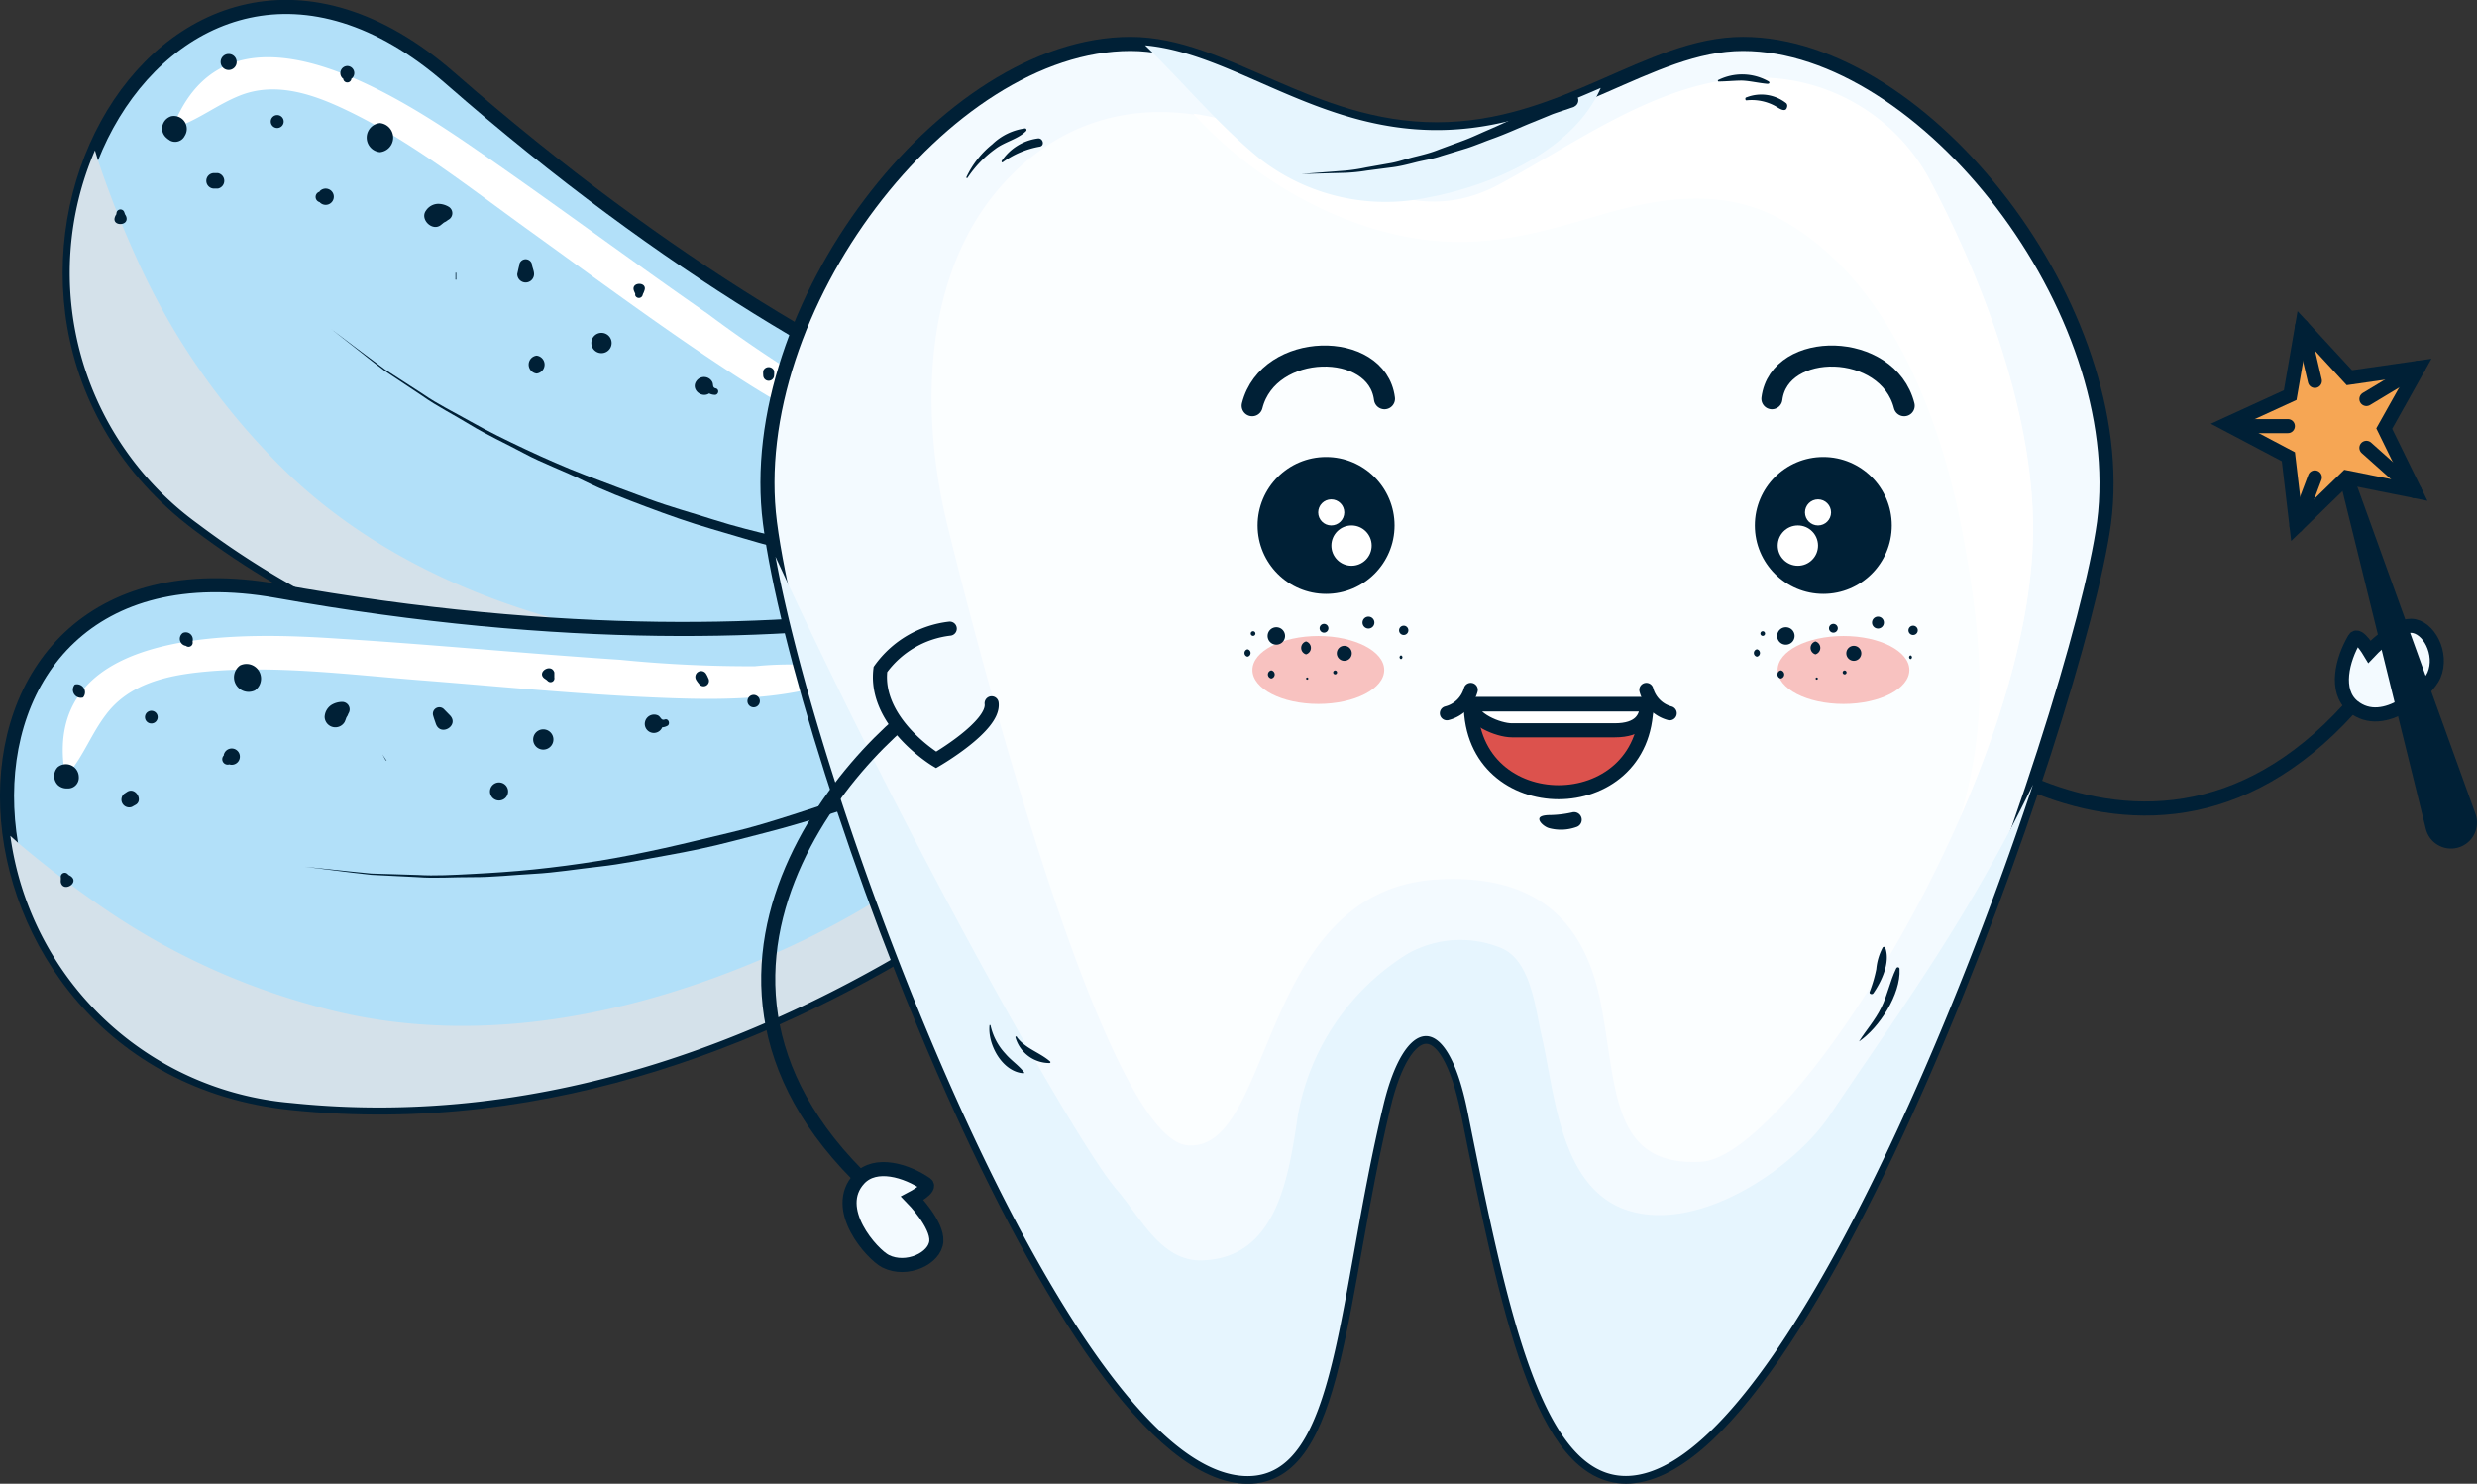 <svg xmlns="http://www.w3.org/2000/svg" viewBox="0 0 191.74 114.87"><rect x="0" y="0" width="191.74" height="114.87" fill="#333333" stroke="none"/><defs><style>.cls-1{isolation:isolate;}.cls-2{fill:#b2e0f9;}.cls-10,.cls-11,.cls-12,.cls-14,.cls-15,.cls-16,.cls-2,.cls-6,.cls-7{stroke:#002036;}.cls-11,.cls-12,.cls-14,.cls-15,.cls-16,.cls-2,.cls-7{stroke-miterlimit:10;}.cls-11,.cls-12,.cls-14,.cls-15,.cls-16,.cls-2,.cls-6,.cls-7{stroke-width:1.09px;}.cls-12,.cls-3,.cls-8{fill:#fff;}.cls-4{fill:#d4e1ea;}.cls-4,.cls-9{mix-blend-mode:multiply;}.cls-5{fill:#002036;}.cls-10,.cls-14,.cls-6{fill:none;}.cls-10,.cls-11,.cls-12,.cls-14,.cls-15,.cls-6{stroke-linecap:round;}.cls-10,.cls-6{stroke-linejoin:round;}.cls-15,.cls-7{fill:#f3faff;}.cls-8{opacity:0.7;}.cls-9{fill:#e6f5fe;}.cls-10{stroke-width:1.63px;}.cls-11{fill:#dc524d;}.cls-13{fill:#f8c2c0;}.cls-16{fill:#f6a654;}</style></defs><title>Ресурс 4</title><g class="cls-1"><g id="Слой_2" data-name="Слой 2"><g id="Capa_1" data-name="Capa 1"><path class="cls-2" d="M92.43,51.11s-44.61,14-77.1-10.53c-22.51-17-2.76-54,19.52-34.52,34.3,30,59.5,32.54,59.5,32.54Z"/><path class="cls-3" d="M69.4,33.94a26.94,26.94,0,0,0-5.89-3.8,100.88,100.88,0,0,1-8.69-5.82c-5.92-4.11-11.7-8.41-17.63-12.51C31.46,7.85,18-1.32,13.48,9.6c-.05.13.1.27.23.23,1.73-.61,3.11-1.73,4.83-2.42,2.81-1.13,5.74-.1,8.3,1.13,5,2.39,9.53,6,14,9.22S50,24.45,54.68,27.6c4.23,2.83,9.24,6.12,14.37,6.94C69.38,34.6,69.69,34.21,69.4,33.94Z"/><path class="cls-4" d="M82,46.25c-9.55,4.24-19,5-29.28,3.65-12-1.62-23.9-6-32.27-15.11A53.67,53.67,0,0,1,11,20.92a79.94,79.94,0,0,1-3.41-8.5c-.08-.26-.16-.52-.24-.78a24,24,0,0,0,8,28.94c32.49,24.48,77.1,10.53,77.1,10.53L94.35,38.6s-.59-.06-1.7-.27A29.07,29.07,0,0,1,82,46.25Z"/><path class="cls-5" d="M77.47,45.63s-.89-.07-2.42-.28-3.71-.54-6.31-1-5.61-1.17-8.8-2c-1.6-.42-3.23-.93-4.89-1.41s-3.33-1.07-5-1.7S46.77,38,45.19,37.22,42,35.87,40.57,35.1s-2.91-1.44-4.2-2.23-2.57-1.43-3.65-2.2l-3-2c-.86-.64-1.58-1.23-2.19-1.71l-1.9-1.49,1.93,1.46c.62.46,1.35,1,2.22,1.66l3,1.94c1.08.75,2.37,1.38,3.68,2.12s2.74,1.44,4.23,2.14,3,1.37,4.64,2,3.25,1.23,4.9,1.84,3.34,1.07,5,1.6,3.29.93,4.89,1.31c3.19.78,6.19,1.4,8.78,1.84s4.75.74,6.27.91,2.38.23,2.38.23Z"/><path class="cls-5" d="M35.32,21.65a.67.67,0,0,0,0-.12h0l0-.42a0,0,0,0,0-.06,0q0,.21,0,.42h0a.67.67,0,0,0,0,.12,0,0,0,0,0,.05,0S35.32,21.69,35.32,21.65Z"/><path class="cls-5" d="M34.72,16a1.61,1.61,0,0,0-.83-.22,1.16,1.16,0,0,0-.92.53c-.48.66.47,1.61,1.13,1.13l.26-.21.17-.09.15-.11q.21-.28,0,0A.58.58,0,0,0,34.72,16Z"/><path class="cls-5" d="M41.34,21.22c0-.22-.1-.44-.15-.65a.5.5,0,0,0-1,0c-.06.22-.1.43-.15.65A.65.65,0,1,0,41.34,21.22Z"/><path class="cls-5" d="M46.56,25.77a.78.78,0,0,0,0,1.57A.78.78,0,0,0,46.56,25.77Z"/><path class="cls-5" d="M49.07,22.5s.08.2.1.22l0,.14a.3.3,0,0,0,.57,0l.06-.19c-.06.19.07-.12.08-.17C50.15,21.8,48.83,21.8,49.07,22.5Z"/><path class="cls-5" d="M41.54,27.53a.7.7,0,0,0,0,1.39A.7.7,0,0,0,41.54,27.53Z"/><path class="cls-5" d="M24.74,14.84h0a.42.42,0,0,0,0,.81h0a.63.63,0,1,0,0-.84Z"/><path class="cls-5" d="M26.9,5.11a.55.55,0,0,0-.32,1l0,.05a.32.32,0,0,0,.61,0l0-.05A.55.55,0,0,0,26.9,5.11Z"/><path class="cls-5" d="M21.46,8.91a.49.49,0,0,0,0,1A.49.49,0,0,0,21.46,8.91Z"/><path class="cls-5" d="M17.7,4.18a.62.62,0,0,0,0,1.24A.62.62,0,0,0,17.7,4.18Z"/><path class="cls-5" d="M29.41,9.53a1.13,1.13,0,0,0,0,2.25A1.13,1.13,0,0,0,29.41,9.53Z"/><path class="cls-5" d="M55.41,30.07c-.3-.07-.15-.3-.29-.53A.72.72,0,0,0,54,29.39c-.64.64.24,1.49.9,1.07a1,1,0,0,0,.45.11C55.63,30.56,55.7,30.14,55.41,30.07Z"/><path class="cls-5" d="M59.08,28.71a2,2,0,0,0,0,.35.42.42,0,0,0,.84,0,2.1,2.1,0,0,0,0-.35A.45.45,0,0,0,59.08,28.71Z"/><path class="cls-5" d="M62,31.93a.48.48,0,0,0,0,1A.48.48,0,0,0,62,31.93Z"/><path class="cls-5" d="M68.86,34c-.18,0-.37-.16-.11.06a.6.6,0,1,0,0,.84c-.26.22-.06.09.11.06A.5.5,0,0,0,68.86,34Z"/><path class="cls-5" d="M9.78,16.79a.69.69,0,0,0-.1-.19l-.06-.17a.31.31,0,0,0-.59,0L9,16.6a.66.66,0,0,0-.1.19C8.62,17.53,10,17.53,9.78,16.79Z"/><path class="cls-5" d="M16.86,13.4h-.29a.6.6,0,0,0,0,1.2h.29A.61.61,0,0,0,16.86,13.4Z"/><path class="cls-5" d="M13.26,9a1,1,0,0,0-.68,1.2,1,1,0,0,0,.45.58c-.27-.14,0,0,.13.1a.83.83,0,0,0,1.14-.36A1,1,0,0,0,13.26,9Z"/><path class="cls-2" d="M94,54.62s-31,35-71.47,30.77c-28-2.92-30.22-44.82-1.09-39.64,44.84,8,67.76-2.83,67.76-2.83Z"/><path class="cls-3" d="M65.44,51.79a26.91,26.91,0,0,0-7-.21A101.15,101.15,0,0,1,48,51.08c-7.19-.47-14.36-1.17-21.56-1.62C19.48,49,3.18,48.13,5,59.81a.19.19,0,0,0,.31.08c1.17-1.41,1.77-3.09,2.89-4.56C10,52.91,13,52.27,15.87,52c5.49-.51,11.27.24,16.75.67,5.64.44,11.28,1,16.94,1.28,5.09.24,11.08.48,15.89-1.47A.37.37,0,0,0,65.44,51.79Z"/><path class="cls-4" d="M82.6,55.83c-6,8.56-13.66,14.11-23.2,18.24C48.29,78.87,35.83,81.25,24,77.77a53.68,53.68,0,0,1-15.29-7,80,80,0,0,1-7.31-5.52l-.6-.54A24,24,0,0,0,22.55,85.39C63,89.6,94,54.62,94,54.62L89.21,42.91s-.54.25-1.6.65A29.07,29.07,0,0,1,82.6,55.83Z"/><path class="cls-5" d="M78.38,57.65s-.8.39-2.22,1S72.7,60.11,70.22,61s-5.41,1.89-8.58,2.81c-1.58.47-3.24.87-4.92,1.31s-3.4.8-5.14,1.11-3.46.67-5.18.86-3.41.47-5.06.56-3.23.27-4.75.26-2.94.11-4.26,0l-3.59-.18c-1.07-.11-2-.24-2.75-.33l-2.4-.3,2.4.25c.76.07,1.69.19,2.76.28l3.59.11c1.31.08,2.74,0,4.25-.08s3.09-.18,4.73-.35,3.32-.39,5-.66,3.42-.62,5.14-1,3.41-.81,5.09-1.2,3.3-.9,4.87-1.4c3.14-1,6-2,8.47-3s4.45-1.82,5.84-2.46,2.16-1,2.16-1Z"/><path class="cls-5" d="M29.9,58.86l-.06-.1h0l-.23-.35a0,0,0,0,0,0,0l.2.37h0l.06.1a0,0,0,0,0,.07,0A0,0,0,0,0,29.9,58.86Z"/><path class="cls-5" d="M26.48,54.34a1.63,1.63,0,0,0-.83.24,1.17,1.17,0,0,0-.52.93.83.83,0,0,0,1.55.38,2.8,2.8,0,0,0,.12-.31,1.09,1.09,0,0,1,.1-.17l.07-.17q0-.35,0,0A.58.58,0,0,0,26.48,54.34Z"/><path class="cls-5" d="M34.83,55.38l-.47-.48a.5.5,0,0,0-.83.5c.06.22.14.43.21.64C34.1,57.06,35.58,56.17,34.83,55.38Z"/><path class="cls-5" d="M41.65,56.58a.78.78,0,0,0,.81,1.34A.78.78,0,0,0,41.65,56.58Z"/><path class="cls-5" d="M42.11,52.5l.2.14.11.1a.3.3,0,0,0,.49-.29l0-.2c0,.19,0-.14,0-.19C42.68,51.33,41.55,52,42.11,52.5Z"/><path class="cls-5" d="M38.26,60.68A.7.7,0,0,0,39,61.87.7.7,0,0,0,38.26,60.68Z"/><path class="cls-5" d="M17.33,58.48l0,0a.42.42,0,0,0,.42.7h0a.63.63,0,1,0-.43-.72Z"/><path class="cls-5" d="M14.16,49a.55.55,0,0,0,.23,1l0,0a.32.32,0,0,0,.52-.31v-.05A.55.55,0,0,0,14.16,49Z"/><path class="cls-5" d="M11.46,55.1a.49.49,0,0,0,.51.84A.49.49,0,0,0,11.46,55.1Z"/><path class="cls-5" d="M5.79,53A.62.62,0,0,0,6.43,54,.62.62,0,0,0,5.79,53Z"/><path class="cls-5" d="M18.58,51.52a1.13,1.13,0,0,0,1.16,1.93A1.13,1.13,0,0,0,18.58,51.52Z"/><path class="cls-5" d="M51.46,55.7c-.29.1-.29-.18-.52-.31a.72.72,0,0,0-1,.46.7.7,0,0,0,1.32.46,1,1,0,0,0,.44-.14C51.89,56,51.74,55.61,51.46,55.7Z"/><path class="cls-5" d="M53.89,52.64a2,2,0,0,0,.21.29.42.42,0,0,0,.72-.44,1.92,1.92,0,0,0-.16-.32A.45.45,0,0,0,53.89,52.64Z"/><path class="cls-5" d="M58.09,53.87a.48.48,0,0,0,.5.82A.48.48,0,0,0,58.09,53.87Z"/><path class="cls-5" d="M65,52.14c-.17.06-.4.05-.07.11a.6.6,0,1,0,.44.72c-.11.32,0,.11.13,0A.5.5,0,0,0,65,52.14Z"/><path class="cls-5" d="M5.52,67.87a.66.66,0,0,0-.18-.11l-.13-.12a.31.31,0,0,0-.5.3l0,.17a.67.67,0,0,0,0,.21C4.91,69.11,6.13,68.37,5.52,67.87Z"/><path class="cls-5" d="M9.83,61.31l-.24.16a.6.6,0,0,0,.62,1l.25-.14C11.14,62,10.49,60.88,9.83,61.31Z"/><path class="cls-5" d="M4.47,59.39a1,1,0,0,0,0,1.38,1,1,0,0,0,.68.27c-.3,0,.06,0,.16,0a.83.83,0,0,0,.79-.9A1,1,0,0,0,4.47,59.39Z"/><path class="cls-6" d="M143.5,49.21C146,54.71,166.18,73.38,182.6,54"/><path class="cls-7" d="M182.13,54.68c2.45,2,5.81-1.3,6.28-2.4.72-1.67-.43-3.8-1.76-3.83s-3.23,2-3.23,2-.88-1.47-1.16-1C181.3,51.07,180.71,53.49,182.13,54.68Z"/><path class="cls-7" d="M134.92,3.4c-7.29,0-13.87,6.61-23.7,6.61S94.8,3.4,87.51,3.4C73.11,3.4,57.49,24,59.6,40.47c2.36,18.4,22.84,73.86,37,73.86,7,0,6.94-13.86,10.51-28.73,1.63-6.8,4.89-7.61,6.52.54,3.05,15.27,5.71,28.18,12.24,28.18,14.14,0,35-59.07,37-73.86C165,24,149,3.4,134.92,3.4Z"/><path class="cls-8" d="M91.93,88.67c6.73.54,5.39-19.75,19.3-20.58,8-.47,11.52,3.5,12.7,9.66,1.25,6.52.78,12.61,7.79,12.19s26.16-30.63,25.64-49.79c-.24-8.76-3.95-18.61-8.07-26.32a15,15,0,0,0-13.82-7.75c-7.06.26-13.36,5-19.35,8.21-8.06,4.38-14-2.94-21.26-4.91-6.94-1.88-13.35,0-17.94,5.71C71.39,22,71.3,32.27,73.31,40.55,74.77,46.58,85.21,88.13,91.93,88.67Z"/><path class="cls-3" d="M110.72,18.61c4.77.51,8.73-.66,13.28-2s9.27-2,13.53.2c8.71,4.55,12.83,15.8,14.47,24.9,1,5.47,1.69,11,.86,16.58a37.74,37.74,0,0,1-1.11,4.94c3.44-7.87,5.81-16.23,5.62-23.14-.24-8.76-3.95-18.61-8.07-26.32a15,15,0,0,0-13.82-7.75c-7.06.26-13.36,5-19.35,8.21-8.06,4.38-14-2.94-21.26-4.91a20.85,20.85,0,0,0-2.5-.52C97.06,14,104,17.9,110.72,18.61Z"/><path class="cls-9" d="M97.55,12.31a15.83,15.83,0,0,0,12.88,3c5.44-1,11.47-3.85,13.48-8.5-3.76,1.64-7.83,3.26-12.7,3.26-9.32,0-15.72-5.94-22.57-6.56C91.63,6.39,94.28,9.65,97.55,12.31Z"/><path class="cls-9" d="M141.66,86.32c-2.66,4-9.84,9-15.38,7.47s-5.9-9.11-6.94-13.57c-.49-2.1-.81-5.8-3.08-6.8a8.31,8.31,0,0,0-7.28.41,18.54,18.54,0,0,0-8.51,12.5c-.7,4.6-1.54,11.13-7.48,11.25-3.12.06-4.72-3.36-6.55-5.48-3-3.42-16.19-26.8-26.41-49,3.75,20.56,23,71.18,36.55,71.18,7,0,6.94-13.86,10.51-28.73,1.63-6.8,4.89-7.61,6.52.54,3.05,15.27,5.71,28.18,12.24,28.18,10.21,0,24-30.84,31.52-53.53C152.35,71.09,147.48,77.65,141.66,86.32Z"/><path class="cls-5" d="M121.83,8.28l-.89.3c-.28.1-.64.2-1,.36l-1.27.52c-.94.37-2,.88-3.24,1.32-.61.22-1.22.48-1.86.69l-2,.61c-.65.23-1.34.32-2,.49s-1.3.33-1.94.4l-1.84.24a13.85,13.85,0,0,1-1.65.17l-3.41.09,3.4-.26a13.73,13.73,0,0,0,1.63-.25l1.81-.32c.63-.1,1.25-.33,1.9-.49s1.31-.32,1.94-.58l1.9-.7c.62-.23,1.22-.52,1.8-.77,1.17-.5,2.22-1,3.16-1.48L119.6,8c.38-.19.72-.29,1-.41l.87-.34a.54.54,0,0,1,.4,1h0Z"/><path class="cls-5" d="M79.35,9.94a4.51,4.51,0,0,0-2.54,1.23,7.18,7.18,0,0,0-2,2.54.05.05,0,0,0,.09.05,8.66,8.66,0,0,1,2.16-2.24c.71-.54,1.75-.75,2.36-1.37A.12.12,0,0,0,79.35,9.94Z"/><path class="cls-5" d="M80.32,10.72a4,4,0,0,0-2.79,1.75c0,.05,0,.13.09.09a6.94,6.94,0,0,1,2.87-1.21C80.9,11.27,80.73,10.65,80.32,10.72Z"/><path class="cls-5" d="M79.26,83c-.42-.54-1-.91-1.43-1.42a4.66,4.66,0,0,1-1.16-2.22s-.07,0-.07,0c-.17,1.51,1,3.63,2.62,3.73C79.28,83.12,79.29,83,79.26,83Z"/><path class="cls-5" d="M81.3,82.19c-.8-.71-1.92-1-2.58-1.89a.06.06,0,0,0-.12,0,2.74,2.74,0,0,0,2.64,2A.07.07,0,0,0,81.3,82.19Z"/><path class="cls-5" d="M146.77,75c-.48,1-.65,2-1.14,3s-1.17,1.74-1.73,2.63c0,0,0,0,0,0,1.56-1.05,3.25-3.66,3.14-5.6C147.06,74.89,146.85,74.8,146.77,75Z"/><path class="cls-5" d="M145.93,73.37a.11.11,0,0,0-.2,0,4.37,4.37,0,0,0-.49,1.66,10.71,10.71,0,0,1-.51,1.75c-.07.17.19.25.28.12C145.64,76,146.35,74.5,145.93,73.37Z"/><path class="cls-5" d="M136.9,6.3A4.14,4.14,0,0,0,133,6.2c-.05,0,0,.11,0,.11.58,0,1.15-.06,1.73-.07s1.38.19,2.08.25C137,6.49,137,6.36,136.9,6.3Z"/><path class="cls-5" d="M138.28,8a3.12,3.12,0,0,0-3.09-.46c-.12,0-.11.24,0,.23a3.81,3.81,0,0,1,2.21.43c.21.11.82.6.93.1A.31.31,0,0,0,138.28,8Z"/><circle class="cls-5" cx="102.65" cy="40.68" r="5.3"/><circle class="cls-3" cx="104.62" cy="42.24" r="1.56"/><circle class="cls-3" cx="103.05" cy="39.67" r="1.01"/><circle class="cls-5" cx="141.14" cy="40.68" r="5.3"/><circle class="cls-3" cx="139.17" cy="42.24" r="1.56"/><circle class="cls-3" cx="140.73" cy="39.67" r="1.01"/><path class="cls-10" d="M147.4,31.41c-1.27-5-9.67-5.07-10.24-.54"/><path class="cls-10" d="M96.93,31.41c1.27-5,9.67-5.07,10.24-.54"/><path class="cls-11" d="M113.85,54.5c0,9.11,13.59,9.11,13.59,0Z"/><path class="cls-12" d="M125,56.54c1.92,0,2.48-.93,2.48-2H113.85c0,1.11,2.11,2,3.19,2Z"/><ellipse class="cls-13" cx="142.7" cy="51.87" rx="5.1" ry="2.63"/><ellipse class="cls-13" cx="102.05" cy="51.87" rx="5.1" ry="2.63"/><path class="cls-14" d="M127.44,53.41a2.57,2.57,0,0,0,1.81,1.81"/><path class="cls-14" d="M113.85,53.41A2.57,2.57,0,0,1,112,55.22"/><path class="cls-5" d="M121.76,62.88a8.52,8.52,0,0,1-1.72.22c-.17,0-.83,0-.88.27s.42.65.74.74a3.56,3.56,0,0,0,2.17-.1A.59.59,0,0,0,121.76,62.88Z"/><path class="cls-5" d="M136.45,48.87a.18.18,0,0,0,0,.36A.18.18,0,0,0,136.45,48.87Z"/><path class="cls-5" d="M138.24,48.56a.67.67,0,0,0,0,1.35A.67.67,0,0,0,138.24,48.56Z"/><path class="cls-5" d="M141.92,48.3a.34.34,0,0,0,0,.68A.34.34,0,0,0,141.92,48.3Z"/><path class="cls-5" d="M140.53,49.66a.52.52,0,0,0,0,1A.52.52,0,0,0,140.53,49.66Z"/><path class="cls-5" d="M143.5,50a.58.58,0,0,0,0,1.16A.58.58,0,0,0,143.5,50Z"/><path class="cls-5" d="M145.37,47.74a.46.46,0,0,0,0,.92A.46.46,0,0,0,145.37,47.74Z"/><path class="cls-5" d="M148.09,48.44a.36.36,0,0,0,0,.72A.36.36,0,0,0,148.09,48.44Z"/><path class="cls-5" d="M147.89,50.74a.15.15,0,0,0,0,.29A.15.15,0,0,0,147.89,50.74Z"/><path class="cls-5" d="M137.85,51.9a.32.32,0,0,0,0,.63A.32.32,0,0,0,137.85,51.9Z"/><path class="cls-5" d="M136,50.27a.29.29,0,0,0,0,.57A.29.29,0,0,0,136,50.27Z"/><path class="cls-5" d="M140.63,52.45a.08.08,0,0,0,0,.17A.08.08,0,0,0,140.63,52.45Z"/><path class="cls-5" d="M142.79,51.91a.15.15,0,0,0,0,.3A.15.15,0,0,0,142.79,51.91Z"/><path class="cls-5" d="M97,48.87a.18.18,0,0,0,0,.36A.18.18,0,0,0,97,48.87Z"/><path class="cls-5" d="M98.8,48.56a.67.67,0,0,0,0,1.35A.67.67,0,0,0,98.8,48.56Z"/><path class="cls-5" d="M102.49,48.3a.34.34,0,0,0,0,.68A.34.34,0,0,0,102.49,48.3Z"/><path class="cls-5" d="M101.1,49.66a.52.52,0,0,0,0,1A.52.52,0,0,0,101.1,49.66Z"/><path class="cls-5" d="M104.06,50a.58.58,0,0,0,0,1.16A.58.58,0,0,0,104.06,50Z"/><path class="cls-5" d="M105.93,47.74a.46.46,0,0,0,0,.92A.46.46,0,0,0,105.93,47.74Z"/><path class="cls-5" d="M108.66,48.44a.36.36,0,0,0,0,.72A.36.36,0,0,0,108.66,48.44Z"/><path class="cls-5" d="M108.45,50.74a.15.15,0,0,0,0,.29A.15.15,0,0,0,108.45,50.74Z"/><path class="cls-5" d="M98.41,51.9a.32.32,0,0,0,0,.63A.32.32,0,0,0,98.41,51.9Z"/><path class="cls-5" d="M96.57,50.27a.29.29,0,0,0,0,.57A.29.29,0,0,0,96.57,50.27Z"/><path class="cls-5" d="M101.19,52.45a.08.08,0,0,0,0,.17A.08.08,0,0,0,101.19,52.45Z"/><path class="cls-5" d="M103.35,51.91a.15.15,0,0,0,0,.3A.15.15,0,0,0,103.35,51.91Z"/><path class="cls-6" d="M74.09,53C68.46,55.19,48.71,74.3,67.2,91.76"/><path class="cls-15" d="M76.76,54.45c.23,1.76-4.3,4.38-4.3,4.38s-4.8-2.89-4.31-7a7.69,7.69,0,0,1,5.37-3.16"/><path class="cls-7" d="M66.51,91.25c-2.18,2.34,1,5.87,2.05,6.4,1.63.81,3.82-.22,3.92-1.55s-1.86-3.33-1.86-3.33,1.51-.79,1.06-1.11C70.16,90.62,67.78,89.9,66.51,91.25Z"/><polygon class="cls-16" points="178.2 25.27 181.86 29.24 187.2 28.47 184.56 33.18 186.93 38.02 181.64 36.96 177.77 40.72 177.14 35.36 172.37 32.84 177.28 30.59 178.2 25.27"/><path class="cls-5" d="M182.16,36.8,191.62,63a2,2,0,0,1-3.78,1.37,2.05,2.05,0,0,1-.06-.2l-6.66-27a.54.54,0,0,1,1-.32Z"/><line class="cls-6" x1="173.03" y1="32.99" x2="177.1" y2="32.99"/><line class="cls-6" x1="178.2" y1="25.27" x2="179.19" y2="29.49"/><line class="cls-6" x1="187.2" y1="28.47" x2="183.18" y2="30.89"/><line class="cls-6" x1="186.93" y1="38.02" x2="183.18" y2="34.67"/><line class="cls-6" x1="177.77" y1="40.72" x2="179.19" y2="36.96"/></g></g></g></svg>